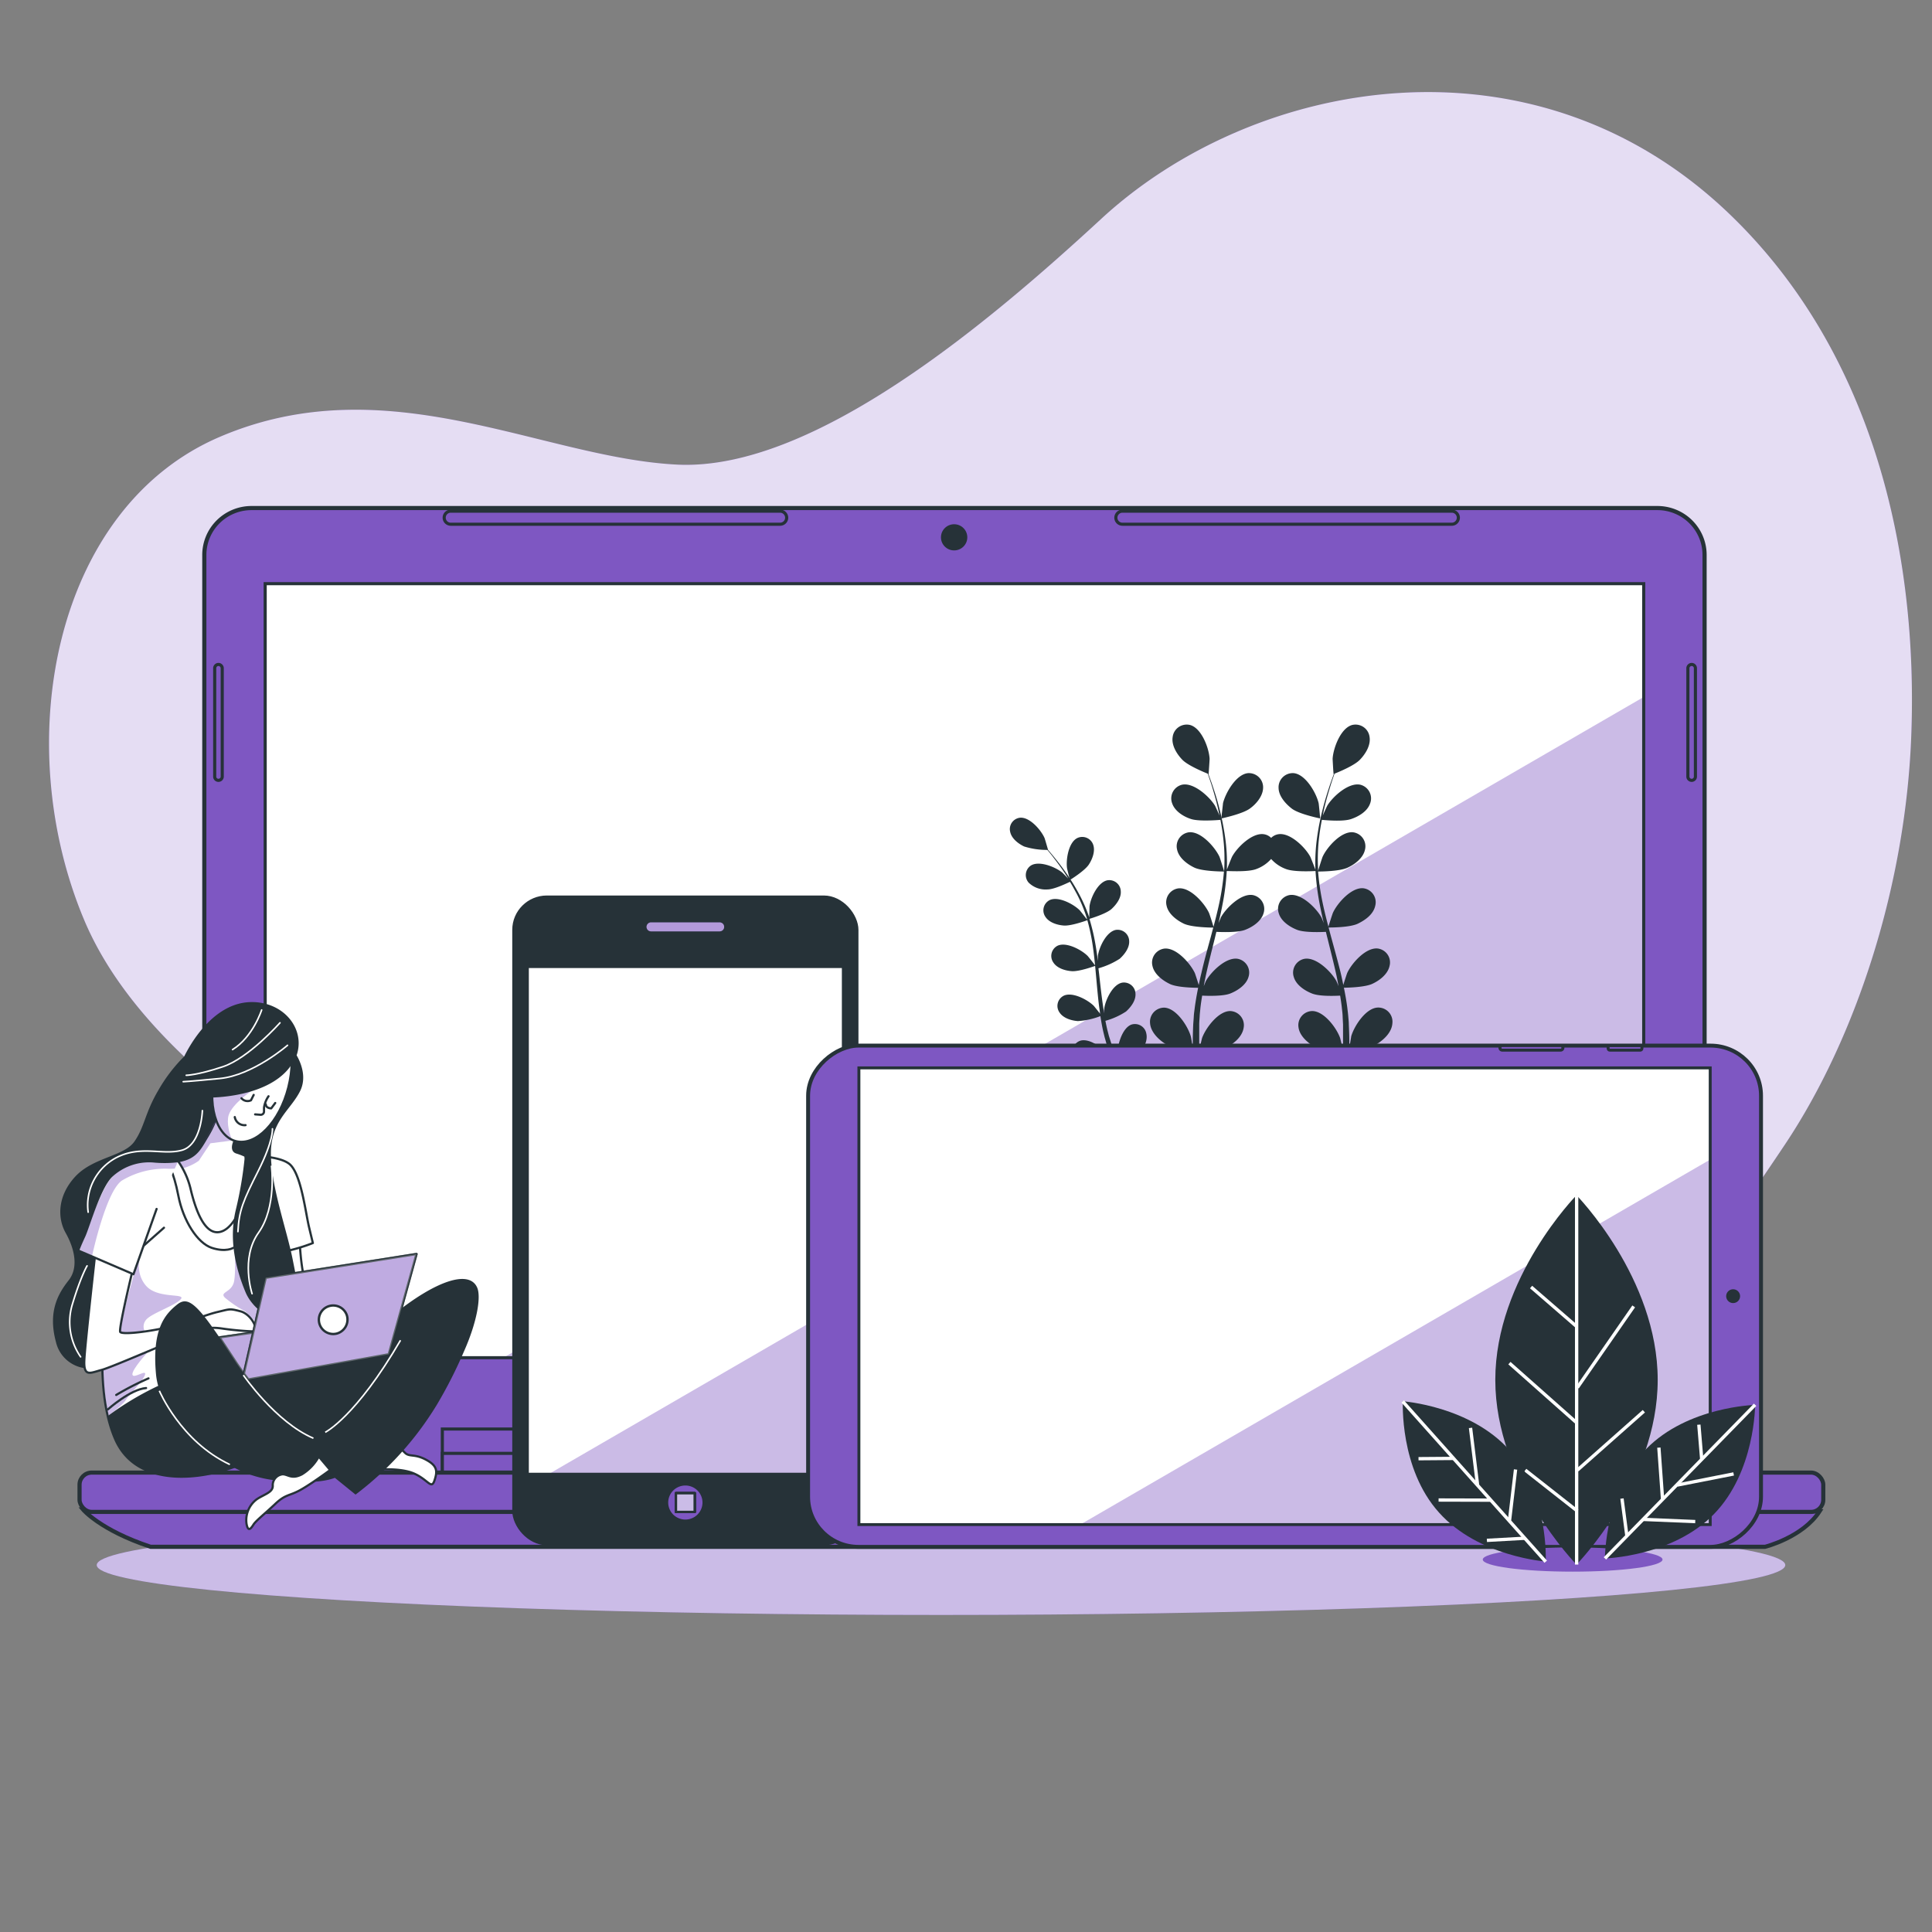 <?xml version="1.0" encoding="UTF-8" standalone="no"?>
<svg
   xmlns:dc="http://purl.org/dc/elements/1.1/"
   xmlns:cc="http://creativecommons.org/ns#"
   xmlns:rdf="http://www.w3.org/1999/02/22-rdf-syntax-ns#"
   xmlns:svg="http://www.w3.org/2000/svg"
   xmlns="http://www.w3.org/2000/svg"
   xmlns:sodipodi="http://sodipodi.sourceforge.net/DTD/sodipodi-0.dtd"
   xmlns:inkscape="http://www.inkscape.org/namespaces/inkscape"
   viewBox="0 0 400 400"
   version="1.1"
   id="svg261"
   sodipodi:docname="header.svg"
   width="400"
   height="400"
   inkscape:version="1.0.2-2 (e86c870879, 2021-01-15)">
  <rect x="0" y="0" width="400" height="400" fill="#808080" stroke="none"/>
  <sodipodi:namedview
     pagecolor="#ffffff"
     bordercolor="#666666"
     borderopacity="1"
     objecttolerance="10"
     gridtolerance="10"
     guidetolerance="10"
     inkscape:pageopacity="0"
     inkscape:pageshadow="2"
     inkscape:window-width="1360"
     inkscape:window-height="705"
     id="namedview263"
     showgrid="false"
     inkscape:zoom="0.992"
     inkscape:cx="250"
     inkscape:cy="169.35484"
     inkscape:window-x="-8"
     inkscape:window-y="-8"
     inkscape:window-maximized="1"
     inkscape:current-layer="svg261" />
  <defs
     id="defs23">
    <clipPath
       id="freepik--clip-path--inject-1--inject-46">
      <rect
         x="93.6"
         y="182.78"
         width="305.58"
         height="172.69"
         style="fill:#ffffff;stroke:#263238;stroke-width:0.69px;stroke-miterlimit:10"
         id="rect2" />
    </clipPath>
    <clipPath
       id="freepik--clip-path-2--inject-1--inject-46">
      <path
         d="m 83.48,299.75 a 24,24 0 0 1 -2.65,6.3 c -2,3.31 -2.82,5.62 -8.94,5.79 -6.12,0.17 -9.27,5.16 -11.89,20.03 -2.62,14.87 -4.14,31.29 0.33,41.72 4.47,10.43 17.67,9.41 26.29,6.29 8.62,-3.12 10.6,-12.91 10.76,-23.5 0.16,-10.59 0.17,-27.32 -1.49,-35.77 -1.66,-8.45 -6.45,-10.26 -8.61,-10.92 -2.16,-0.66 0.67,-4.64 0.67,-4.64 z"
         style="fill:#ffffff;stroke:#263238;stroke-width:0.485px;stroke-linecap:round;stroke-linejoin:round"
         id="path5" />
    </clipPath>
    <clipPath
       id="freepik--clip-path-3--inject-1--inject-46">
      <path
         d="m 89.2,310.44 a 12.79,12.79 0 0 0 -1.92,-0.75 c -2.15,-0.66 0.67,-4.64 0.67,-4.64 l -4.47,-5.3 a 24,24 0 0 1 -2.65,6.3 c -1.69,2.81 -2.55,4.9 -6.53,5.57 a 18.29,18.29 0 0 1 2.72,6 c 1,4.31 3.14,11.26 7.12,9.61 3.78,-1.57 6.65,-10.64 5.06,-16.79 z"
         style="fill:#ffffff;stroke:#263238;stroke-width:0.485px;stroke-linecap:round;stroke-linejoin:round"
         id="path8" />
    </clipPath>
    <clipPath
       id="freepik--clip-path-4--inject-1--inject-46">
      <path
         d="m 74.3,311.62 a 25.36,25.36 0 0 1 -5.56,0.05 12.19,12.19 0 0 0 -9.27,3.33 c -2.65,2.64 -5,11.25 -6,13.41 -1,2.16 -1.32,3.14 -1.32,3.14 l 12.25,5.3 5.13,-14.57"
         style="fill:#ffffff;stroke:#263238;stroke-width:0.485px;stroke-linecap:round;stroke-linejoin:round"
         id="path11" />
    </clipPath>
    <clipPath
       id="freepik--clip-path-5--inject-1--inject-46">
      <ellipse
         cx="90.66"
         cy="293.11"
         rx="14.49"
         ry="8.32"
         transform="rotate(-75.87,90.661,293.106)"
         style="fill:#ffffff;stroke:#263238;stroke-width:0.485px;stroke-linecap:round;stroke-linejoin:round"
         id="ellipse14" />
    </clipPath>
    <clipPath
       id="freepik--clip-path-6--inject-1--inject-46">
      <rect
         x="151.78"
         y="268.27"
         width="69.92"
         height="113.13"
         style="fill:#ffffff;stroke:#263238;stroke-width:0.528px;stroke-miterlimit:10"
         id="rect17" />
    </clipPath>
    <clipPath
       id="freepik--clip-path-7--inject-1--inject-46">
      <rect
         x="268.62"
         y="247.39"
         width="101.89"
         height="188.71"
         transform="rotate(90,319.56,341.75)"
         style="fill:#ffffff;stroke:#263238;stroke-width:0.652px;stroke-miterlimit:10"
         id="rect20" />
    </clipPath>
  </defs>
  <!--Devices-->
  <g
     id="g1212"
     transform="matrix(0.934,0,0,0.928,-32.52,-48.777)">
    <g
       id="freepik--background-simple--inject-1--inject-46">
      <path
         d="M 417.92,100.05 C 374.6,58.48 312.9,69.89 279,101.32 c -24.77,23 -63.79,56.35 -94,54.9 C 155.05,154.77 120.81,134 83.6,150 46.88,165.76 36.85,217.89 53.45,257.75 c 16.66,40 77.45,72.51 151,102.83 a 215,215 0 0 0 85.36,16.68 c 0,0 66.58,-0.69 91.6,-16.7 19.59,-12.56 27.98,-20.81 49.16,-52.78 16,-24.2 26.72,-58.22 27.92,-91.18 1.51,-40.27 -8.21,-85.49 -40.57,-116.55 z"
         style="fill:#7e57c2"
         id="path25" />
      <path
         d="M 417.92,100.05 C 374.6,58.48 312.9,69.89 279,101.32 c -24.77,23 -63.79,56.35 -94,54.9 C 155.05,154.77 120.81,134 83.6,150 46.88,165.76 36.85,217.89 53.45,257.75 c 16.66,40 77.45,72.51 151,102.83 a 215,215 0 0 0 85.36,16.68 c 0,0 66.58,-0.69 91.6,-16.7 19.59,-12.56 27.98,-20.81 49.16,-52.78 16,-24.2 26.72,-58.22 27.92,-91.18 1.51,-40.27 -8.21,-85.49 -40.57,-116.55 z"
         style="opacity:0.8;fill:#ffffff"
         id="path27" />
    </g>
    <g
       id="freepik--Shadow--inject-1--inject-46">
      <ellipse
         cx="243.41"
         cy="401.73"
         rx="187.15"
         ry="11.13"
         style="fill:#7e57c2"
         id="ellipse30" />
      <ellipse
         cx="243.41"
         cy="401.73"
         rx="187.15"
         ry="11.13"
         style="opacity:0.6;fill:#ffffff"
         id="ellipse32" />
    </g>
    <g
       id="freepik--Laptop--inject-1--inject-46">
      <path
         d="m 90.56,165.91 h 311.65 a 10.46,10.46 0 0 1 10.46,10.46 v 205.4 H 80.11 v -205.4 a 10.46,10.46 0 0 1 10.45,-10.46 z"
         style="fill:#7e57c2;stroke:#263238;stroke-width:0.921px;stroke-miterlimit:10"
         id="path35" />
      <rect
         x="93.6"
         y="182.78"
         width="305.58"
         height="172.69"
         style="fill:#ffffff"
         id="rect37" />
      <g
         clip-path="url(#freepik--clip-path--inject-1--inject-46)"
         id="g41">
        <polygon
           points="146.41,355.47 399.18,355.47 399.18,208.06 "
           style="opacity:0.4;mix-blend-mode:multiply;fill:#7e57c2"
           id="polygon39" />
      </g>
      <rect
         x="93.6"
         y="182.78"
         width="305.58"
         height="172.69"
         style="fill:none;stroke:#263238;stroke-width:0.69px;stroke-miterlimit:10"
         id="rect43" />
      <rect
         x="132.87"
         y="371.38"
         width="228.55"
         height="11.26"
         style="fill:#7e57c2;stroke:#263238;stroke-width:0.692px;stroke-miterlimit:10"
         id="rect45" />
      <rect
         x="132.87"
         y="376.81"
         width="228.55"
         height="5.84"
         style="fill:#7e57c2;stroke:#263238;stroke-width:0.692px;stroke-miterlimit:10"
         id="rect47" />
      <path
         d="m 53.21,389.32 c 0,0 3.76,4.59 15,8.34 h 357.86 c 0,0 8.34,-2.09 12.1,-7.93 z"
         style="fill:#7e57c2;stroke:#263238;stroke-width:0.921px;stroke-miterlimit:10"
         id="path49" />
      <rect
         x="52.45"
         y="381.1"
         width="386.53"
         height="8.77"
         rx="2.7"
         style="fill:#7e57c2;stroke:#263238;stroke-width:0.921px;stroke-miterlimit:10"
         id="rect51" />
      <circle
         cx="246.32"
         cy="172.44"
         r="2.92"
         style="fill:#263238"
         id="circle53" />
      <path
         d="m 207.74,169.52 h -73 a 1.46,1.46 0 0 1 -1.46,-1.46 v 0 a 1.46,1.46 0 0 1 1.46,-1.46 h 73 a 1.47,1.47 0 0 1 1.46,1.46 v 0 a 1.46,1.46 0 0 1 -1.46,1.46 z"
         style="fill:#7e57c2;stroke:#263238;stroke-width:0.692px;stroke-miterlimit:10"
         id="path55" />
      <path
         d="m 356.63,169.52 h -73 a 1.46,1.46 0 0 1 -1.46,-1.46 v 0 a 1.47,1.47 0 0 1 1.46,-1.46 h 73 a 1.46,1.46 0 0 1 1.46,1.46 v 0 a 1.46,1.46 0 0 1 -1.46,1.46 z"
         style="fill:#7e57c2;stroke:#263238;stroke-width:0.692px;stroke-miterlimit:10"
         id="path57" />
      <path
         d="m 409.81,226.66 v 0 a 0.84,0.84 0 0 1 -0.84,-0.83 v -24.19 a 0.85,0.85 0 0 1 0.84,-0.84 v 0 a 0.84,0.84 0 0 1 0.83,0.84 v 24.19 a 0.83,0.83 0 0 1 -0.83,0.83 z"
         style="fill:#7e57c2;stroke:#263238;stroke-width:0.692px;stroke-miterlimit:10"
         id="path59" />
      <path
         d="m 83.24,226.66 v 0 a 0.83,0.83 0 0 1 -0.83,-0.83 v -24.19 a 0.84,0.84 0 0 1 0.83,-0.84 v 0 a 0.85,0.85 0 0 1 0.84,0.84 v 24.19 a 0.84,0.84 0 0 1 -0.84,0.83 z"
         style="fill:#7e57c2;stroke:#263238;stroke-width:0.692px;stroke-miterlimit:10"
         id="path61" />
    </g>
    <g
       id="freepik--plants-1--inject-1--inject-46">
      <path
         d="m 311.81,233 c 1.42,-1 2.95,-2.78 3,-4.66 a 3.16,3.16 0 0 0 -3.33,-3.29 c -2.65,0.24 -5,4.4 -5.56,6.71 0,0.2 -0.4,3.41 -0.35,3.4 0.05,-0.01 4.56,-0.97 6.24,-2.16 z"
         style="fill:#263238"
         id="path64" />
      <path
         d="m 288.92,283.14 a 2.56,2.56 0 0 0 -3.27,-2 c -2,0.69 -3.13,4.44 -3.1,6.38 0,0.12 0.19,1.58 0.3,2.32 -0.23,-0.57 -0.45,-1.15 -0.68,-1.75 -0.33,-0.87 -0.65,-1.79 -1,-2.69 l -0.45,-1.43 c -0.16,-0.48 -0.26,-1 -0.39,-1.44 -0.18,-0.72 -0.33,-1.47 -0.48,-2.22 a 16.24,16.24 0 0 0 4.58,-2.08 c 1.09,-1 2.2,-2.47 2.09,-4 a 2.56,2.56 0 0 0 -2.93,-2.44 c -2.13,0.38 -3.77,3.92 -4,5.84 0,0.06 0,0.47 0,1 -0.12,-0.74 -0.25,-1.47 -0.35,-2.22 -0.3,-2.12 -0.53,-4.29 -0.77,-6.46 -0.05,-0.46 -0.11,-0.91 -0.16,-1.36 a 17.27,17.27 0 0 0 4.72,-2.13 c 1.09,-1 2.2,-2.47 2.09,-4 a 2.57,2.57 0 0 0 -2.93,-2.44 c -2.13,0.38 -3.77,3.92 -4,5.84 0,0.07 0,0.56 0,1.1 -0.15,-1.17 -0.31,-2.35 -0.51,-3.51 a 46,46 0 0 0 -1.37,-5.89 c 0.27,-0.08 3.64,-1.1 4.87,-2.17 1.08,-1 2.2,-2.47 2.08,-4 a 2.56,2.56 0 0 0 -2.93,-2.44 c -2.13,0.38 -3.77,3.92 -4,5.84 0,0.13 -0.06,1.91 -0.05,2.54 a 0.19,0.19 0 0 1 0,-0.07 33.68,33.68 0 0 0 -2.37,-5.44 44.63,44.63 0 0 0 -2.78,-4.52 c -0.93,-1.36 -1.86,-2.54 -2.7,-3.58 -0.45,-0.56 -0.88,-1.07 -1.28,-1.53 v 0 c 0,0 -0.72,-2.51 -0.79,-2.67 -0.77,-1.77 -3.3,-4.74 -5.46,-4.52 a 2.55,2.55 0 0 0 -2.16,3.13 c 0.3,1.5 1.78,2.65 3.09,3.28 a 16.73,16.73 0 0 0 5.15,0.77 c 0.41,0.5 0.84,1 1.3,1.62 0.81,1.06 1.72,2.26 2.61,3.63 0.24,0.37 0.48,0.77 0.72,1.15 -0.54,-0.56 -1.29,-1.33 -1.38,-1.39 -1.5,-1.22 -5.11,-2.69 -6.92,-1.51 a 2.57,2.57 0 0 0 -0.48,3.79 5.36,5.36 0 0 0 4.17,1.53 c 1.5,0 4.34,-1.4 5,-1.7 0.53,0.86 1,1.76 1.53,2.73 a 33,33 0 0 1 2.22,5.42 c 0,0.11 0,0.23 0.08,0.34 -0.22,-0.33 -1.55,-2 -1.66,-2.13 -1.36,-1.38 -4.79,-3.24 -6.72,-2.26 a 2.56,2.56 0 0 0 -0.89,3.71 c 0.82,1.28 2.62,1.83 4.06,1.94 1.66,0.13 5.1,-1.14 5.23,-1.19 a 45.42,45.42 0 0 1 1.2,5.73 c 0.21,1.43 0.37,2.88 0.51,4.35 -0.29,-0.42 -1.54,-2 -1.64,-2.1 -1.36,-1.38 -4.79,-3.23 -6.72,-2.26 a 2.56,2.56 0 0 0 -0.89,3.71 c 0.82,1.29 2.62,1.83 4.06,1.94 1.62,0.13 4.92,-1.07 5.2,-1.17 0.07,0.66 0.13,1.33 0.19,2 0.2,2.18 0.38,4.36 0.63,6.51 0.09,0.74 0.2,1.47 0.31,2.2 -0.46,-0.61 -1.33,-1.7 -1.41,-1.79 -1.36,-1.37 -4.79,-3.23 -6.72,-2.25 a 2.55,2.55 0 0 0 -0.9,3.7 c 0.83,1.29 2.63,1.83 4.07,1.94 a 16.66,16.66 0 0 0 5,-1.11 c 0.19,1.22 0.4,2.42 0.67,3.59 0.13,0.51 0.23,1 0.38,1.5 0.15,0.5 0.27,1 0.41,1.44 0.32,1 0.61,1.87 0.93,2.77 0.16,0.45 0.32,0.87 0.48,1.31 -0.37,-0.69 -1,-1.77 -1.06,-1.86 -1.13,-1.56 -4.24,-3.92 -6.3,-3.25 a 2.56,2.56 0 0 0 -1.44,3.53 c 0.62,1.4 2.32,2.21 3.72,2.54 1.4,0.33 4.89,-0.29 5.29,-0.37 0.4,1.07 0.8,2.11 1.18,3.08 1.23,3.06 2.36,5.56 3.18,7.3 0.82,1.74 1.33,2.72 1.33,2.72 v 0 a 0.75,0.75 0 0 0 1,0.3 0.76,0.76 0 0 0 0.3,-1 c 0,0 -0.51,-0.94 -1.36,-2.65 -0.85,-1.71 -2,-4.15 -3.3,-7.15 -0.37,-0.87 -0.75,-1.79 -1.13,-2.74 0.39,-0.19 3.44,-1.66 4.46,-2.88 1.02,-1.22 1.78,-2.81 1.44,-4.3 z"
         style="fill:#263238"
         id="path66" />
      <path
         d="m 272,248.88 c 0,0 3.23,-2 4.16,-3.41 0.8,-1.21 1.47,-3 1,-4.4 a 2.56,2.56 0 0 0 -3.47,-1.57 c -2,0.92 -2.6,4.77 -2.35,6.69 0,0.16 0.66,2.71 0.66,2.69 z"
         style="fill:#263238"
         id="path68" />
      <path
         d="m 321.22,233 c 1.67,1.24 6.25,2.16 6.25,2.16 0,0 -0.3,-3.2 -0.35,-3.4 -0.53,-2.31 -2.9,-6.47 -5.55,-6.71 a 3.15,3.15 0 0 0 -3.33,3.29 c 0.02,1.83 1.55,3.56 2.98,4.66 z"
         style="fill:#263238"
         id="path70" />
      <path
         d="m 340.22,277.35 c -2.65,0.11 -5.24,4.14 -5.88,6.43 0,0.13 -0.28,1.64 -0.42,2.6 0,-0.58 0,-1.13 0,-1.72 0,-1.17 -0.06,-2.34 -0.11,-3.59 0,-0.6 -0.08,-1.21 -0.13,-1.83 -0.05,-0.62 -0.14,-1.26 -0.21,-1.89 -0.19,-1.47 -0.45,-2.94 -0.75,-4.43 1,0 4.66,-0.11 6.27,-0.85 1.61,-0.74 3.45,-2.14 3.85,-4 a 3.13,3.13 0 0 0 -2.6,-3.89 c -2.64,-0.31 -5.81,3.29 -6.79,5.46 -0.06,0.13 -0.59,1.76 -0.86,2.66 -0.19,-0.89 -0.37,-1.78 -0.58,-2.67 -0.63,-2.58 -1.35,-5.17 -2.05,-7.76 -0.22,-0.79 -0.42,-1.59 -0.63,-2.38 0.57,0 4.73,0 6.49,-0.86 1.76,-0.86 3.45,-2.14 3.85,-4 a 3.14,3.14 0 0 0 -2.6,-3.89 c -2.64,-0.3 -5.8,3.3 -6.78,5.46 -0.08,0.16 -0.84,2.51 -1,3.12 -0.46,-1.75 -0.9,-3.49 -1.26,-5.23 A 54.55,54.55 0 0 1 327,247 c 0.31,0 4.71,0 6.53,-0.86 1.61,-0.74 3.45,-2.14 3.86,-4 a 3.15,3.15 0 0 0 -2.61,-3.89 c -2.64,-0.3 -5.8,3.3 -6.78,5.46 -0.08,0.17 -0.89,2.7 -1,3.16 0,-0.13 0,-0.28 0,-0.42 a 40.45,40.45 0 0 1 0.24,-7.19 c 0.15,-1.32 0.36,-2.58 0.6,-3.79 0.86,0.09 4.68,0.43 6.43,-0.16 1.75,-0.59 3.67,-1.74 4.27,-3.52 a 3.15,3.15 0 0 0 -2.16,-4.15 c -2.6,-0.59 -6.14,2.64 -7.35,4.68 -0.06,0.11 -0.61,1.31 -1,2.2 0.11,-0.55 0.22,-1.12 0.34,-1.64 0.45,-2 1,-3.73 1.46,-5.29 0.28,-0.88 0.55,-1.68 0.81,-2.42 0.87,-0.35 4.35,-1.78 5.61,-3.09 1.26,-1.31 2.45,-3.24 2.16,-5.09 a 3.14,3.14 0 0 0 -3.83,-2.69 c -2.57,0.67 -4.22,5.17 -4.36,7.54 0,0.2 0.18,3.43 0.22,3.41 h 0.05 c -0.26,0.71 -0.54,1.47 -0.83,2.31 -0.51,1.55 -1.08,3.31 -1.57,5.27 a 55.86,55.86 0 0 0 -1.29,6.39 41.08,41.08 0 0 0 -0.4,7.28 v 0.09 c -0.26,-0.73 -1.06,-2.76 -1.14,-2.9 -1.12,-2.1 -4.52,-5.48 -7.13,-5 a 2.88,2.88 0 0 0 -1.54,0.81 2.84,2.84 0 0 0 -1.54,-0.81 c -2.61,-0.47 -6,2.91 -7.12,5 -0.08,0.14 -0.89,2.17 -1.15,2.9 0,0 0,-0.06 0,-0.09 a 41.06,41.06 0 0 0 -0.41,-7.28 58.17,58.17 0 0 0 -1.28,-6.39 c -0.49,-2 -1.06,-3.72 -1.58,-5.27 -0.29,-0.84 -0.56,-1.6 -0.83,-2.31 h 0.05 c 0,0 0.23,-3.21 0.22,-3.41 -0.13,-2.37 -1.79,-6.87 -4.36,-7.54 a 3.14,3.14 0 0 0 -3.83,2.69 c -0.29,1.85 0.93,3.82 2.16,5.09 1.23,1.27 4.74,2.74 5.61,3.09 0.26,0.74 0.53,1.54 0.82,2.42 0.48,1.56 1,3.33 1.45,5.29 0.12,0.52 0.23,1.09 0.35,1.64 -0.39,-0.89 -0.93,-2.09 -1,-2.2 -1.21,-2 -4.75,-5.27 -7.34,-4.68 a 3.14,3.14 0 0 0 -2.16,4.15 c 0.6,1.78 2.58,3 4.26,3.52 1.68,0.52 5.57,0.25 6.44,0.16 0.23,1.21 0.44,2.47 0.59,3.79 a 40.43,40.43 0 0 1 0.25,7.19 c 0,0.14 0,0.29 -0.05,0.42 -0.11,-0.46 -0.93,-3 -1,-3.16 -1,-2.16 -4.15,-5.76 -6.79,-5.46 a 3.14,3.14 0 0 0 -2.6,3.89 c 0.4,1.83 2.24,3.23 3.85,4 1.82,0.84 6.22,0.86 6.53,0.86 a 56.26,56.26 0 0 1 -1.05,7.11 c -0.37,1.74 -0.81,3.48 -1.27,5.23 -0.16,-0.61 -0.92,-3 -1,-3.12 -1,-2.16 -4.15,-5.76 -6.79,-5.46 a 3.14,3.14 0 0 0 -2.6,3.89 c 0.4,1.83 2.24,3.23 3.85,4 1.76,0.81 5.93,0.86 6.49,0.86 -0.21,0.79 -0.41,1.59 -0.63,2.38 -0.7,2.59 -1.42,5.18 -2,7.76 -0.22,0.89 -0.4,1.78 -0.59,2.67 -0.27,-0.9 -0.8,-2.53 -0.86,-2.66 -1,-2.17 -4.15,-5.77 -6.79,-5.46 a 3.14,3.14 0 0 0 -2.6,3.89 c 0.4,1.83 2.24,3.22 3.85,4 1.61,0.78 5.23,0.84 6.27,0.85 -0.3,1.49 -0.56,3 -0.75,4.43 -0.07,0.63 -0.18,1.28 -0.21,1.89 -0.03,0.61 -0.09,1.23 -0.13,1.83 -0.05,1.25 -0.09,2.42 -0.1,3.59 0,0.59 0,1.14 0,1.72 -0.14,-1 -0.39,-2.47 -0.43,-2.6 -0.64,-2.29 -3.22,-6.32 -5.88,-6.43 a 3.15,3.15 0 0 0 -3.16,3.45 c 0.12,1.88 1.73,3.53 3.21,4.51 1.48,0.98 5.6,1.73 6.25,1.83 0,1.41 0,2.77 0,4.05 0.11,4.05 0.35,7.41 0.55,9.77 0.2,2.36 0.37,3.7 0.37,3.7 v 0 0 a 0.94,0.94 0 0 0 1.85,-0.28 c 0,0 -0.19,-1.3 -0.44,-3.63 -0.25,-2.33 -0.56,-5.65 -0.76,-9.65 -0.05,-1.15 -0.1,-2.38 -0.13,-3.64 0.66,-0.06 4.71,-0.47 6.36,-1.41 1.65,-0.94 3.26,-2.43 3.5,-4.29 a 3.15,3.15 0 0 0 -2.93,-3.65 c -2.66,-0.07 -5.5,3.79 -6.29,6 -0.05,0.14 -0.46,1.9 -0.64,2.8 0,-0.76 0,-1.51 0,-2.31 0,-1.13 0,-2.34 0,-3.51 0,-0.6 0.07,-1.21 0.1,-1.83 0.03,-0.62 0.11,-1.22 0.16,-1.83 0.1,-0.91 0.24,-1.83 0.39,-2.76 1.19,0.06 4.58,0.16 6.17,-0.45 1.59,-0.61 3.59,-1.91 4.1,-3.71 a 3.14,3.14 0 0 0 -2.34,-4.05 c -2.61,-0.48 -6,2.91 -7.13,5 l -0.44,1.09 c 0.16,-0.9 0.33,-1.8 0.53,-2.7 0.56,-2.57 1.22,-5.17 1.87,-7.78 l 0.39,-1.63 c 1,0.05 4.68,0.2 6.35,-0.44 1.67,-0.64 3.59,-1.91 4.11,-3.71 a 3.15,3.15 0 0 0 -2.35,-4.05 c -2.61,-0.48 -6,2.91 -7.13,5 0,0.08 -0.26,0.63 -0.51,1.26 0.33,-1.42 0.64,-2.84 0.91,-4.26 a 54.55,54.55 0 0 0 0.92,-7.37 c 0.56,0 4.73,0.26 6.54,-0.44 a 8.15,8.15 0 0 0 3.3,-2.25 8.15,8.15 0 0 0 3.3,2.25 c 1.81,0.7 6,0.47 6.54,0.44 a 56.2,56.2 0 0 0 0.92,7.37 c 0.27,1.42 0.58,2.84 0.91,4.26 -0.25,-0.63 -0.47,-1.18 -0.51,-1.26 -1.12,-2.09 -4.51,-5.48 -7.13,-5 a 3.14,3.14 0 0 0 -2.34,4.05 c 0.52,1.8 2.45,3.07 4.1,3.71 1.65,0.64 5.37,0.49 6.35,0.44 0.13,0.55 0.26,1.09 0.4,1.63 0.64,2.61 1.3,5.21 1.87,7.78 0.2,0.9 0.36,1.8 0.53,2.7 -0.22,-0.55 -0.41,-1 -0.45,-1.09 -1.12,-2.09 -4.51,-5.48 -7.13,-5 a 3.14,3.14 0 0 0 -2.34,4.05 c 0.52,1.8 2.45,3.07 4.1,3.71 1.65,0.64 5,0.51 6.18,0.45 0.14,0.93 0.29,1.85 0.38,2.76 0.06,0.61 0.15,1.2 0.17,1.83 0.02,0.63 0.06,1.23 0.09,1.83 0,1.17 0,2.38 0,3.51 0,0.8 0,1.55 0,2.31 -0.19,-0.9 -0.6,-2.66 -0.65,-2.8 -0.79,-2.24 -3.63,-6.1 -6.29,-6 a 3.15,3.15 0 0 0 -2.93,3.65 c 0.24,1.86 2,3.41 3.5,4.29 1.5,0.88 5.7,1.35 6.36,1.41 0,1.26 -0.07,2.49 -0.13,3.64 -0.19,4 -0.5,7.33 -0.75,9.65 -0.25,2.32 -0.45,3.63 -0.45,3.63 a 0.94,0.94 0 0 0 1.85,0.28 v 0 0 c 0,0 0.17,-1.35 0.38,-3.7 0.21,-2.35 0.44,-5.72 0.54,-9.77 0,-1.28 0.05,-2.64 0.05,-4.05 0.65,-0.1 4.66,-0.77 6.26,-1.83 1.6,-1.06 3.09,-2.63 3.2,-4.51 a 3.15,3.15 0 0 0 -3.25,-3.47 z"
         style="fill:#263238"
         id="path72" />
    </g>
    <g
       id="freepik--Character--inject-1--inject-46">
      <path
         d="m 101.19,328.23 c 0,0 0.17,6.79 1.32,10.43 a 58.71,58.71 0 0 0 3,7.28 c 0,0 -4.3,2.32 -6.29,2.49 -1.99,0.17 -4.63,-8.78 -4.63,-14.9 0,-6.12 2.3,-7.95 6.6,-5.3 z"
         style="fill:#ffffff;stroke:#263238;stroke-width:0.485px;stroke-linecap:round;stroke-linejoin:round"
         id="path75" />
      <path
         d="m 89.2,310.44 c 0,0 7,-0.26 9.67,1.73 2.67,1.99 3.64,10.76 4.47,14.24 l 0.83,3.48 a 38.68,38.68 0 0 1 -6,1.82 17.41,17.41 0 0 0 -2.32,0.33 c 0,0 -2.11,-12.04 -4.59,-15.56 a 45.61,45.61 0 0 0 -4.14,-5.14 c 0,0 -1.12,-1.34 2.08,-0.9 z"
         style="fill:#ffffff;stroke:#263238;stroke-width:0.485px;stroke-linecap:round;stroke-linejoin:round"
         id="path77" />
      <path
         d="m 83.48,299.75 a 24,24 0 0 1 -2.65,6.3 c -2,3.31 -2.82,5.62 -8.94,5.79 -6.12,0.17 -9.27,5.16 -11.89,20.03 -2.62,14.87 -4.14,31.29 0.33,41.72 4.47,10.43 17.67,9.41 26.29,6.29 8.62,-3.12 10.6,-12.91 10.76,-23.5 0.16,-10.59 0.17,-27.32 -1.49,-35.77 -1.66,-8.45 -6.45,-10.26 -8.61,-10.92 -2.16,-0.66 0.67,-4.64 0.67,-4.64 z"
         style="fill:#ffffff"
         id="path79" />
      <g
         clip-path="url(#freepik--clip-path-2--inject-1--inject-46)"
         id="g85">
        <path
           d="m 66,332.24 c 0,0 -1.46,4 1.13,7.11 2.59,3.11 9,1.62 7.76,3.07 -1.24,1.45 -6.79,3.24 -7.76,4.69 a 2.3,2.3 0 0 0 -0.16,2.59 c 0,0 -5.1,0.91 -5.46,0.05 -0.36,-0.86 3,-12.91 3,-12.91 z"
           style="opacity:0.4;mix-blend-mode:multiply;fill:#7e57c2"
           id="path81" />
        <path
           d="m 67.56,354.23 c 0,0 -3.55,3.88 -3.39,5 0.16,1.12 3.39,-1.45 2.75,0.16 -0.64,1.61 -3.4,4.21 -4.21,5.5 -0.81,1.29 -4,3.58 -4,3.58 l -1.14,-8.75 -0.22,-1.53 z"
           style="opacity:0.4;mix-blend-mode:multiply;fill:#7e57c2"
           id="path83" />
      </g>
      <path
         d="m 83.48,299.75 a 24,24 0 0 1 -2.65,6.3 c -2,3.31 -2.82,5.62 -8.94,5.79 -6.12,0.17 -9.27,5.16 -11.89,20.03 -2.62,14.87 -4.14,31.29 0.33,41.72 4.47,10.43 17.67,9.41 26.29,6.29 8.62,-3.12 10.6,-12.91 10.76,-23.5 0.16,-10.59 0.17,-27.32 -1.49,-35.77 -1.66,-8.45 -6.45,-10.26 -8.61,-10.92 -2.16,-0.66 0.67,-4.64 0.67,-4.64 z"
         style="fill:none;stroke:#263238;stroke-width:0.485px;stroke-linecap:round;stroke-linejoin:round"
         id="path87" />
      <path
         d="m 89.2,310.44 a 12.79,12.79 0 0 0 -1.92,-0.75 c -2.15,-0.66 0.67,-4.64 0.67,-4.64 l -4.47,-5.3 a 24,24 0 0 1 -2.65,6.3 c -1.69,2.81 -2.55,4.9 -6.53,5.57 a 18.29,18.29 0 0 1 2.72,6 c 1,4.31 3.14,11.26 7.12,9.61 3.78,-1.57 6.65,-10.64 5.06,-16.79 z"
         style="fill:#ffffff"
         id="path89" />
      <g
         clip-path="url(#freepik--clip-path-3--inject-1--inject-46)"
         id="g93">
        <path
           d="m 78.88,311.54 a 11,11 0 0 1 -3.46,1.64 l -1,-1.71 c 0,0 4.13,0.51 8.26,-9 v 0 A 13.68,13.68 0 0 0 86.4,307 l -4.93,0.63"
           style="opacity:0.4;mix-blend-mode:multiply;fill:#7e57c2"
           id="path91" />
      </g>
      <path
         d="m 89.2,310.44 a 12.79,12.79 0 0 0 -1.92,-0.75 c -2.15,-0.66 0.67,-4.64 0.67,-4.64 l -4.47,-5.3 a 24,24 0 0 1 -2.65,6.3 c -1.69,2.81 -2.55,4.9 -6.53,5.57 a 18.29,18.29 0 0 1 2.72,6 c 1,4.31 3.14,11.26 7.12,9.61 3.78,-1.57 6.65,-10.64 5.06,-16.79 z"
         style="fill:none;stroke:#263238;stroke-width:0.485px;stroke-linecap:round;stroke-linejoin:round"
         id="path95" />
      <line
         x1="66.41"
         y1="330.7"
         x2="71.17"
         y2="326.47"
         style="fill:none;stroke:#263238;stroke-width:0.485px;stroke-linecap:round;stroke-linejoin:round"
         id="line97" />
      <path
         d="m 71.89,311.84 c 0,0 1.4,1.92 2.46,7.48 1.06,5.56 4.23,10.59 7.41,11.64 3.18,1.05 4.76,0 4.76,0"
         style="fill:none;stroke:#263238;stroke-width:0.485px;stroke-linecap:round;stroke-linejoin:round"
         id="path99" />
      <path
         d="m 56.16,330.22 c 0,0 -2.48,22 -2.65,25.82 -0.17,3.82 1.32,2.82 3.81,2.16 2.49,-0.66 16.72,-7 20,-8.12 3.28,-1.12 3.81,-1.49 6.46,-1.16 a 66,66 0 0 0 7,0.67 c 1.66,0 -0.17,-3.81 -2.65,-4.47 -2.48,-0.66 -2.32,-0.5 -5.13,0.16 -2.81,0.66 -7.29,2.65 -12.09,3.64 -4.8,0.99 -8.94,1.33 -9.43,0.83 -0.49,-0.5 3,-14.9 3,-14.9 z"
         style="fill:#ffffff;stroke:#263238;stroke-width:0.485px;stroke-linecap:round;stroke-linejoin:round"
         id="path101" />
      <path
         d="m 74.3,311.62 a 25.36,25.36 0 0 1 -5.56,0.05 12.19,12.19 0 0 0 -9.27,3.33 c -2.65,2.64 -5,11.25 -6,13.41 -1,2.16 -1.32,3.14 -1.32,3.14 l 12.25,5.3 5.13,-14.57"
         style="fill:#ffffff"
         id="path103" />
      <g
         clip-path="url(#freepik--clip-path-4--inject-1--inject-46)"
         id="g107">
        <path
           d="m 74.17,311.51 a 61.57,61.57 0 0 1 -7.25,0.35 9.92,9.92 0 0 0 -7.6,3.72 c -2.27,2.59 -6.92,15.87 -6.92,15.87 l 2.85,1.22 c 0,0 3.1,-14.5 6.65,-16.76 a 18.51,18.51 0 0 1 10.35,-2.59 c 1,0 2.12,-0.07 2.83,-0.14 z"
           style="opacity:0.4;mix-blend-mode:multiply;fill:#7e57c2"
           id="path105" />
      </g>
      <path
         d="m 74.3,311.62 a 25.36,25.36 0 0 1 -5.56,0.05 12.19,12.19 0 0 0 -9.27,3.33 c -2.65,2.64 -5,11.25 -6,13.41 -1,2.16 -1.32,3.14 -1.32,3.14 l 12.25,5.3 5.13,-14.57"
         style="fill:none;stroke:#263238;stroke-width:0.485px;stroke-linecap:round;stroke-linejoin:round"
         id="path109" />
      <path
         d="m 58.73,367 c 0,0 5,-4.5 8.47,-4.76"
         style="fill:none;stroke:#263238;stroke-width:0.485px;stroke-linecap:round;stroke-linejoin:round"
         id="path111" />
      <path
         d="m 67.73,360.08 a 64.45,64.45 0 0 0 -7.15,3.7"
         style="fill:none;stroke:#263238;stroke-width:0.485px;stroke-linecap:round;stroke-linejoin:round"
         id="path113" />
      <ellipse
         cx="90.66"
         cy="293.11"
         rx="14.49"
         ry="8.32"
         transform="rotate(-75.87,90.661,293.106)"
         style="fill:#ffffff"
         id="ellipse115" />
      <g
         clip-path="url(#freepik--clip-path-5--inject-1--inject-46)"
         id="g119">
        <path
           d="m 86.28,306.86 c -0.56,-1.12 -1.3,-3.81 -0.77,-5.51 0.81,-2.58 5.17,-5.48 5.17,-5.48 0,0 -2,0.48 -4,0.79 -2,0.31 -4.77,0.76 -4.77,0.76 l 0.69,4.84 c 0.93,2.18 2.06,3.96 3.68,4.6 z"
           style="opacity:0.4;mix-blend-mode:multiply;fill:#7e57c2"
           id="path117" />
      </g>
      <ellipse
         cx="90.66"
         cy="293.11"
         rx="14.49"
         ry="8.32"
         transform="rotate(-75.87,90.661,293.106)"
         style="fill:none;stroke:#263238;stroke-width:0.485px;stroke-linecap:round;stroke-linejoin:round"
         id="ellipse121" />
      <path
         d="m 82.66,302.69 c -0.76,1.5 -3.12,6.18 -5.56,7.72 a 8.13,8.13 0 0 1 -2.23,1"
         style="opacity:0.4;mix-blend-mode:multiply;fill:#7e57c2"
         id="path123" />
      <path
         d="m 86.64,327.23 c 0,0 0.65,9.21 0,11.48 -0.65,2.27 -3.23,2.1 -1.94,3.39 a 27.76,27.76 0 0 0 4.53,3.07 l 2.26,2.27 L 92,344 c 0,0 -1.62,0.49 -3.24,-5.17 a 69.52,69.52 0 0 1 -2.12,-11.6 z"
         style="opacity:0.4;mix-blend-mode:multiply;fill:#7e57c2"
         id="path125" />
      <path
         d="m 94.34,297.14 a 6,6 0 0 0 -1,2.55 c 0,0.3 0,0.57 0,0.79 a 0.73,0.73 0 0 1 -0.78,0.79 l -1.19,-0.09"
         style="fill:none;stroke:#263238;stroke-width:0.485px;stroke-linecap:round;stroke-linejoin:round"
         id="path127" />
      <path
         d="m 89.25,303.58 a 2.18,2.18 0 0 1 -2.39,-1.8"
         style="fill:none;stroke:#263238;stroke-width:0.485px;stroke-linecap:round;stroke-linejoin:round"
         id="path129" />
      <path
         d="m 91.05,296.84 -0.6,1.2 a 1.76,1.76 0 0 1 -2.1,-0.45"
         style="fill:none;stroke:#263238;stroke-width:0.485px;stroke-linecap:round;stroke-linejoin:round"
         id="path131" />
      <path
         d="m 95.83,298.64 -0.89,1.2 c 0,0 -1.2,0 -1.2,-0.9"
         style="fill:none;stroke:#263238;stroke-width:0.485px;stroke-linecap:round;stroke-linejoin:round"
         id="path133" />
      <path
         d="m 100.57,288 c 2,-5.89 -2.87,-12 -10.14,-11.87 -7.27,0.13 -12.36,7.24 -14.77,12.11 a 35.36,35.36 0 0 0 -5.76,7.59 c -3,5.13 -3,8.11 -5.3,11.42 -2.3,3.31 -9.1,3.48 -13.08,7.79 -3.98,4.31 -4,9.27 -2.15,12.58 1.85,3.31 3,7.61 0.66,10.59 -2.34,2.98 -4.63,7 -2.81,13.75 a 7.59,7.59 0 0 0 6.38,5.84 7,7 0 0 1 -0.09,-1.71 c 0.13,-3 1.65,-16.81 2.32,-22.92 l -3.64,-1.58 c 0,0 0.33,-1 1.32,-3.14 0.99,-2.14 3.31,-10.77 6,-13.41 a 12.19,12.19 0 0 1 9.27,-3.32 25.36,25.36 0 0 0 5.56,-0.05 6.92,6.92 0 0 0 5.3,-3.67 v 0 l 0.26,-0.43 v -0.05 c 0.28,-0.46 0.56,-0.95 0.87,-1.46 a 25.22,25.22 0 0 0 1.84,-3.79 16.61,16.61 0 0 1 -0.8,-4.84 c 3.26,-0.11 12.28,-0.91 16.84,-6.27 0.27,-0.33 0.52,-0.66 0.74,-1 a 24.23,24.23 0 0 1 -0.72,5 20.23,20.23 0 0 1 -5.47,9.92 l -0.48,0.41 -0.3,0.24 c -0.15,0.11 -0.29,0.22 -0.44,0.31 a 3,3 0 0 1 -0.33,0.21 4.64,4.64 0 0 1 -0.42,0.25 l -0.35,0.18 -0.42,0.18 -0.35,0.13 -0.42,0.13 -0.35,0.09 a 5.11,5.11 0 0 1 -2.27,0 l -0.29,-0.1 a 2.94,2.94 0 0 0 -0.29,1.95 1,1 0 0 0 0.73,0.68 v 0 a 12.52,12.52 0 0 1 1.87,0.73 85.5,85.5 0 0 1 -2,12 c -1.66,6.95 0.16,13.57 2.15,18.37 1.99,4.8 8.11,7.78 10.26,5 2.15,-2.78 1.49,-5.79 0.17,-12.42 -1.32,-6.63 -4.8,-16.22 -4.8,-23.51 0,-7.29 4.3,-9.6 6.46,-13.9 1.55,-3.11 0.17,-6.39 -0.76,-8.01 z"
         style="fill:#263238"
         id="path135" />
      <path
         d="m 98.55,285.77 c 0,0 -7.64,6.69 -15,7.41 -7.36,0.72 -8.12,0.71 -8.12,0.71"
         style="fill:none;stroke:#ffffff;stroke-width:0.346px;stroke-linecap:round;stroke-linejoin:round"
         id="path137" />
      <path
         d="m 96.88,280.75 c 0,0 -6.93,7.89 -12.66,9.8 -5.73,1.91 -8.12,1.91 -8.12,1.91"
         style="fill:none;stroke:#ffffff;stroke-width:0.346px;stroke-linecap:round;stroke-linejoin:round"
         id="path139" />
      <path
         d="m 92.82,277.89 c 0,0 -1.91,6 -6.45,8.84"
         style="fill:none;stroke:#ffffff;stroke-width:0.346px;stroke-linecap:round;stroke-linejoin:round"
         id="path141" />
      <path
         d="m 79.68,300.34 c 0,0 -0.24,7.65 -4.54,8.84 -4.3,1.19 -9.07,-1.19 -14.57,1.67 A 12,12 0 0 0 54.36,323"
         style="fill:none;stroke:#ffffff;stroke-width:0.346px;stroke-linecap:round;stroke-linejoin:round"
         id="path143" />
      <path
         d="m 52.69,355.28 a 13.69,13.69 0 0 1 -1.91,-11.46 c 1.91,-6.45 3.34,-8.84 3.34,-8.84"
         style="fill:none;stroke:#ffffff;stroke-width:0.346px;stroke-linecap:round;stroke-linejoin:round"
         id="path145" />
      <path
         d="m 95,312.76 c 0,0 1.19,9.08 -2.87,14.81 -4.06,5.73 -1.43,13.62 -1.43,13.62"
         style="fill:none;stroke:#ffffff;stroke-width:0.346px;stroke-linecap:round;stroke-linejoin:round"
         id="path147" />
      <path
         d="m 95.21,304.4 c 0,0 0.24,2.63 -3.11,9.32 -3.35,6.69 -4.3,8.84 -4.54,13.62"
         style="fill:none;stroke:#ffffff;stroke-width:0.346px;stroke-linecap:round;stroke-linejoin:round"
         id="path149" />
      <path
         d="m 118.14,380.46 c 0,0 5.37,-0.52 8.48,0.86 3.11,1.38 3.81,3.63 4.5,1.56 0.69,-2.07 0.69,-3.29 -1.9,-4.67 -2.59,-1.38 -3.64,-0.52 -4.67,-1.56 a 7.54,7.54 0 0 0 -1.73,-1.38 c 0,0 -2.77,-0.35 -2.95,1.21 -0.18,1.56 -2.76,2.07 -2.76,2.07 z"
         style="fill:#ffffff;stroke:#263238;stroke-width:0.485px;stroke-miterlimit:10"
         id="path151" />
      <path
         d="m 140.59,339.82 c -1.82,-4.14 -9.41,-1.3 -18.21,5.79 -11.39,9.18 -20.24,11.32 -25,11.69 v -0.15 c -2.48,-1.16 -6,-1.21 -10.19,-0.53 -0.13,-0.19 -0.26,-0.38 -0.38,-0.58 -8,-12.41 -10.1,-14.56 -12.75,-12.41 -2.65,2.15 -5.63,5.46 -4.64,15.73 a 15,15 0 0 0 0.46,2.39 66.5,66.5 0 0 0 -11.18,6.73 29.67,29.67 0 0 0 1.62,5.11 c 4.45,10.4 17.63,9.45 26.24,6.32 a 25.5,25.5 0 0 0 8.36,2.79 c 6.82,0.85 11.43,0.6 14.13,-0.43 l 4.58,3.74 a 71.64,71.64 0 0 0 18,-20 101.48,101.48 0 0 0 6.06,-12 c 2.85,-6.45 3.82,-12.11 2.9,-14.19 z"
         style="fill:#263238"
         id="path153" />
      <path
         d="m 86.79,356 a 44.34,44.34 0 0 0 3.12,4.29 l 31.09,-5.58 -9.79,-7.84 -27.73,4.06 c 0.95,1.46 2.06,3.16 3.31,5.07 z"
         style="fill:#7e57c2;stroke:#263238;stroke-width:0.485px;stroke-linecap:round;stroke-linejoin:round"
         id="path155" />
      <path
         d="m 86.79,356 a 44.34,44.34 0 0 0 3.12,4.29 l 31.09,-5.58 -9.79,-7.84 -27.73,4.06 c 0.95,1.46 2.06,3.16 3.31,5.07 z"
         style="opacity:0.5;fill:#ffffff;stroke:#263238;stroke-width:0.528px;stroke-linecap:round;stroke-linejoin:round"
         id="path157" />
      <path
         d="M 93.71,337.63 88.87,359 c 0.34,0.45 0.69,0.89 1,1.32 l 31.13,-5.61 6.15,-22.38 z"
         style="fill:#7e57c2;stroke:#263238;stroke-width:0.485px;stroke-linecap:round;stroke-linejoin:round"
         id="path159" />
      <path
         d="m 109.55,350.06 a 3.18,3.18 0 1 1 2.17,-4 3.24,3.24 0 0 1 -2.17,4 z"
         style="fill:#ffffff"
         id="path161" />
      <path
         d="M 93.71,337.63 88.87,359 c 0.34,0.45 0.69,0.89 1,1.32 l 31.13,-5.61 6.15,-22.38 z"
         style="opacity:0.5;fill:#ffffff;stroke:#263238;stroke-width:0.528px;stroke-linecap:round;stroke-linejoin:round"
         id="path163" />
      <path
         d="m 109.55,350.06 a 3.18,3.18 0 1 1 2.17,-4 3.24,3.24 0 0 1 -2.17,4 z"
         style="fill:#ffffff;stroke:#263238;stroke-width:0.528px;stroke-linecap:round;stroke-linejoin:round"
         id="path165" />
      <path
         d="m 108,380.53 c 0,0 -4.28,3.18 -6.69,4.5 -2.41,1.32 -3.18,0.87 -5.49,3.07 -2.31,2.2 -4.27,3.73 -4.82,4.61 -0.55,0.88 -1.21,1.75 -1.54,-0.22 a 5.84,5.84 0 0 1 2.2,-5.38 c 1.53,-1.1 3.62,-1.54 3.62,-3 a 2.45,2.45 0 0 1 2.19,-2.63 c 1.21,0 2,1.2 4.28,0 a 10.54,10.54 0 0 0 3.73,-3.95 z"
         style="fill:#ffffff;stroke:#263238;stroke-width:0.485px;stroke-miterlimit:10"
         id="path167" />
      <path
         d="m 70.14,362.85 c 0,0 4.73,11.31 15.63,16.45"
         style="fill:none;stroke:#ffffff;stroke-width:0.346px;stroke-miterlimit:10"
         id="path169" />
      <path
         d="m 106.91,372.11 c 0,0 6.77,-3.39 16.69,-20.53"
         style="fill:none;stroke:#ffffff;stroke-width:0.346px;stroke-miterlimit:10"
         id="path171" />
      <path
         d="m 88.76,359.35 c 0,0 7.17,10.51 15.53,14.09"
         style="fill:none;stroke:#ffffff;stroke-width:0.346px;stroke-miterlimit:10"
         id="path173" />
    </g>
    <g
       id="freepik--Mobile--inject-1--inject-46">
      <rect
         x="148.37"
         y="252.35"
         width="76.74"
         height="144.96"
         rx="7.67"
         style="fill:#263238"
         id="rect176" />
      <rect
         x="151.78"
         y="268.27"
         width="69.92"
         height="113.13"
         style="fill:#ffffff"
         id="rect178" />
      <g
         clip-path="url(#freepik--clip-path-6--inject-1--inject-46)"
         id="g182">
        <polygon
           points="221.7,381.39 221.7,343.38 156.52,381.39 "
           style="opacity:0.4;mix-blend-mode:multiply;fill:#7e57c2"
           id="polygon180" />
      </g>
      <rect
         x="151.78"
         y="268.27"
         width="69.92"
         height="113.13"
         style="fill:none;stroke:#263238;stroke-width:0.528px;stroke-miterlimit:10"
         id="rect184" />
      <path
         d="m 194.34,260.35 h -15.2 a 1,1 0 0 1 -1,-1 v 0 a 1,1 0 0 1 1,-1 h 15.2 a 1,1 0 0 1 1,1 v 0 a 1,1 0 0 1 -1,1 z"
         style="fill:#7e57c2"
         id="path186" />
      <path
         d="m 194.34,260.35 h -15.2 a 1,1 0 0 1 -1,-1 v 0 a 1,1 0 0 1 1,-1 h 15.2 a 1,1 0 0 1 1,1 v 0 a 1,1 0 0 1 -1,1 z"
         style="opacity:0.4;fill:#ffffff"
         id="path188" />
      <path
         d="m 190.89,387.78 a 4.15,4.15 0 1 0 -4.15,4.15 4.15,4.15 0 0 0 4.15,-4.15 z"
         style="fill:#7e57c2;stroke:#263238;stroke-width:0.704px;stroke-miterlimit:10"
         id="path190" />
      <rect
         x="184.64"
         y="385.68"
         width="4.2"
         height="4.2"
         style="fill:#7e57c2;stroke:#263238;stroke-width:0.528px;stroke-linecap:round;stroke-linejoin:round"
         id="rect192" />
      <rect
         x="184.64"
         y="385.68"
         width="4.2"
         height="4.2"
         style="opacity:0.6;fill:#ffffff;stroke:#263238;stroke-width:0.528px;stroke-linecap:round;stroke-linejoin:round"
         id="rect194" />
      <rect
         x="184.64"
         y="385.68"
         width="4.2"
         height="4.2"
         style="fill:none;stroke:#263238;stroke-width:0.528px;stroke-linecap:round;stroke-linejoin:round"
         id="rect196" />
    </g>
    <g
       id="freepik--Tablet--inject-1--inject-46">
      <rect
         x="263.65"
         y="236.13"
         width="111.83"
         height="211.23"
         rx="11.18"
         transform="rotate(90,319.56,341.75)"
         style="fill:#7e57c2;stroke:#263238;stroke-width:0.869px;stroke-miterlimit:10"
         id="rect199" />
      <rect
         x="268.62"
         y="247.39"
         width="101.89"
         height="188.71"
         transform="rotate(90,319.56,341.75)"
         style="fill:#ffffff"
         id="rect201" />
      <g
         clip-path="url(#freepik--clip-path-7--inject-1--inject-46)"
         id="g205">
        <polygon
           points="413.92,392.69 413.92,311.26 274.29,392.69 "
           style="opacity:0.4;mix-blend-mode:multiply;fill:#7e57c2"
           id="polygon203" />
      </g>
      <rect
         x="268.62"
         y="247.39"
         width="101.89"
         height="188.71"
         transform="rotate(90,319.56,341.75)"
         style="fill:none;stroke:#263238;stroke-width:0.652px;stroke-miterlimit:10"
         id="rect207" />
      <path
         d="m 419,343.28 a 1.54,1.54 0 1 1 1.54,-1.53 1.54,1.54 0 0 1 -1.54,1.53 z"
         style="fill:#263238"
         id="path209" />
      <rect
         x="391.29"
         y="285.83"
         width="7.49"
         height="1.02"
         rx="0.37"
         transform="rotate(180,395.035,286.345)"
         style="fill:#7e57c2;stroke:#263238;stroke-width:0.653px;stroke-miterlimit:10"
         id="rect211" />
      <path
         d="m 367.82,286.85 h 12.93 a 0.51,0.51 0 0 0 0.52,-0.51 v 0 a 0.51,0.51 0 0 0 -0.52,-0.51 h -12.93 a 0.51,0.51 0 0 0 -0.51,0.51 v 0 a 0.51,0.51 0 0 0 0.51,0.51 z"
         style="fill:#7e57c2;stroke:#263238;stroke-width:0.653px;stroke-miterlimit:10"
         id="path213" />
    </g>
    <g
       id="freepik--plants-2--inject-1--inject-46">
      <path
         d="m 403.35,400.5 c 0,1.49 -8.92,2.7 -19.92,2.7 -11,0 -19.93,-1.2 -19.93,-2.7 0,-1.5 8.92,-2.71 19.93,-2.71 11.01,0 19.92,1.21 19.92,2.71 z"
         style="fill:#7e57c2"
         id="path216" />
      <path
         d="m 366.28,360.42 c 0,22.76 18,41.2 18,41.2 0,0 18,-18.44 18,-41.2 0,-22.76 -18,-41.2 -18,-41.2 0,0 -18,18.44 -18,41.2 z"
         style="fill:#263238"
         id="path218" />
      <line
         x1="384.31"
         y1="401.62"
         x2="384.31"
         y2="319.22"
         style="fill:none;stroke:#ffffff;stroke-width:0.738px;stroke-miterlimit:10"
         id="line220" />
      <line
         x1="384.31"
         y1="348.51"
         x2="374.21"
         y2="339.7"
         style="fill:none;stroke:#ffffff;stroke-width:0.738px;stroke-miterlimit:10"
         id="line222" />
      <line
         x1="384.47"
         y1="362.13"
         x2="396.96"
         y2="344.02"
         style="fill:none;stroke:#ffffff;stroke-width:0.738px;stroke-miterlimit:10"
         id="line224" />
      <line
         x1="384.31"
         y1="369.98"
         x2="369.41"
         y2="356.68"
         style="fill:none;stroke:#ffffff;stroke-width:0.738px;stroke-miterlimit:10"
         id="line226" />
      <line
         x1="384.47"
         y1="380.55"
         x2="399.21"
         y2="367.41"
         style="fill:none;stroke:#ffffff;stroke-width:0.738px;stroke-miterlimit:10"
         id="line228" />
      <line
         x1="384.47"
         y1="389.68"
         x2="372.93"
         y2="380.55"
         style="fill:none;stroke:#ffffff;stroke-width:0.738px;stroke-miterlimit:10"
         id="line230" />
      <path
         d="m 353.79,390 c 8.76,9.88 23.67,10.94 23.67,10.94 0,0 0.73,-14.93 -8,-24.81 -8.73,-9.88 -23.67,-10.94 -23.67,-10.94 0,0 -0.79,14.98 8,24.81 z"
         style="fill:#263238"
         id="path232" />
      <line
         x1="377.46"
         y1="400.98"
         x2="345.76"
         y2="365.23"
         style="fill:none;stroke:#ffffff;stroke-width:0.738px;stroke-miterlimit:10"
         id="line234" />
      <line
         x1="357.03"
         y1="377.94"
         x2="349.26"
         y2="378"
         style="fill:none;stroke:#ffffff;stroke-width:0.738px;stroke-miterlimit:10"
         id="line236" />
      <line
         x1="362.34"
         y1="383.79"
         x2="360.79"
         y2="371.13"
         style="fill:none;stroke:#ffffff;stroke-width:0.738px;stroke-miterlimit:10"
         id="line238" />
      <line
         x1="365.29"
         y1="387.25"
         x2="353.71"
         y2="387.22"
         style="fill:none;stroke:#ffffff;stroke-width:0.738px;stroke-miterlimit:10"
         id="line240" />
      <line
         x1="369.43"
         y1="391.78"
         x2="370.77"
         y2="380.41"
         style="fill:none;stroke:#ffffff;stroke-width:0.738px;stroke-miterlimit:10"
         id="line242" />
      <line
         x1="372.94"
         y1="395.74"
         x2="364.42"
         y2="396.22"
         style="fill:none;stroke:#ffffff;stroke-width:0.738px;stroke-miterlimit:10"
         id="line244" />
      <path
         d="m 399.73,375.83 c -9.2,9.46 -9.15,24.42 -9.15,24.42 0,0 14.95,-0.39 24.14,-9.86 9.19,-9.47 9.15,-24.39 9.15,-24.39 0,0 -14.95,0.36 -24.14,9.83 z"
         style="fill:#263238"
         id="path246" />
      <line
         x1="390.58"
         y1="400.25"
         x2="423.87"
         y2="365.97"
         style="fill:none;stroke:#ffffff;stroke-width:0.738px;stroke-miterlimit:10"
         id="line248" />
      <line
         x1="412.04"
         y1="378.15"
         x2="411.4"
         y2="370.41"
         style="fill:none;stroke:#ffffff;stroke-width:0.738px;stroke-miterlimit:10"
         id="line250" />
      <line
         x1="406.6"
         y1="383.88"
         x2="419.11"
         y2="381.4"
         style="fill:none;stroke:#ffffff;stroke-width:0.738px;stroke-miterlimit:10"
         id="line252" />
      <line
         x1="403.36"
         y1="387.08"
         x2="402.54"
         y2="375.53"
         style="fill:none;stroke:#ffffff;stroke-width:0.738px;stroke-miterlimit:10"
         id="line254" />
      <line
         x1="399.16"
         y1="391.55"
         x2="410.6"
         y2="392.03"
         style="fill:none;stroke:#ffffff;stroke-width:0.738px;stroke-miterlimit:10"
         id="line256" />
      <line
         x1="395.47"
         y1="395.35"
         x2="394.36"
         y2="386.89"
         style="fill:none;stroke:#ffffff;stroke-width:0.738px;stroke-miterlimit:10"
         id="line258" />
    </g>
  </g>
</svg>
